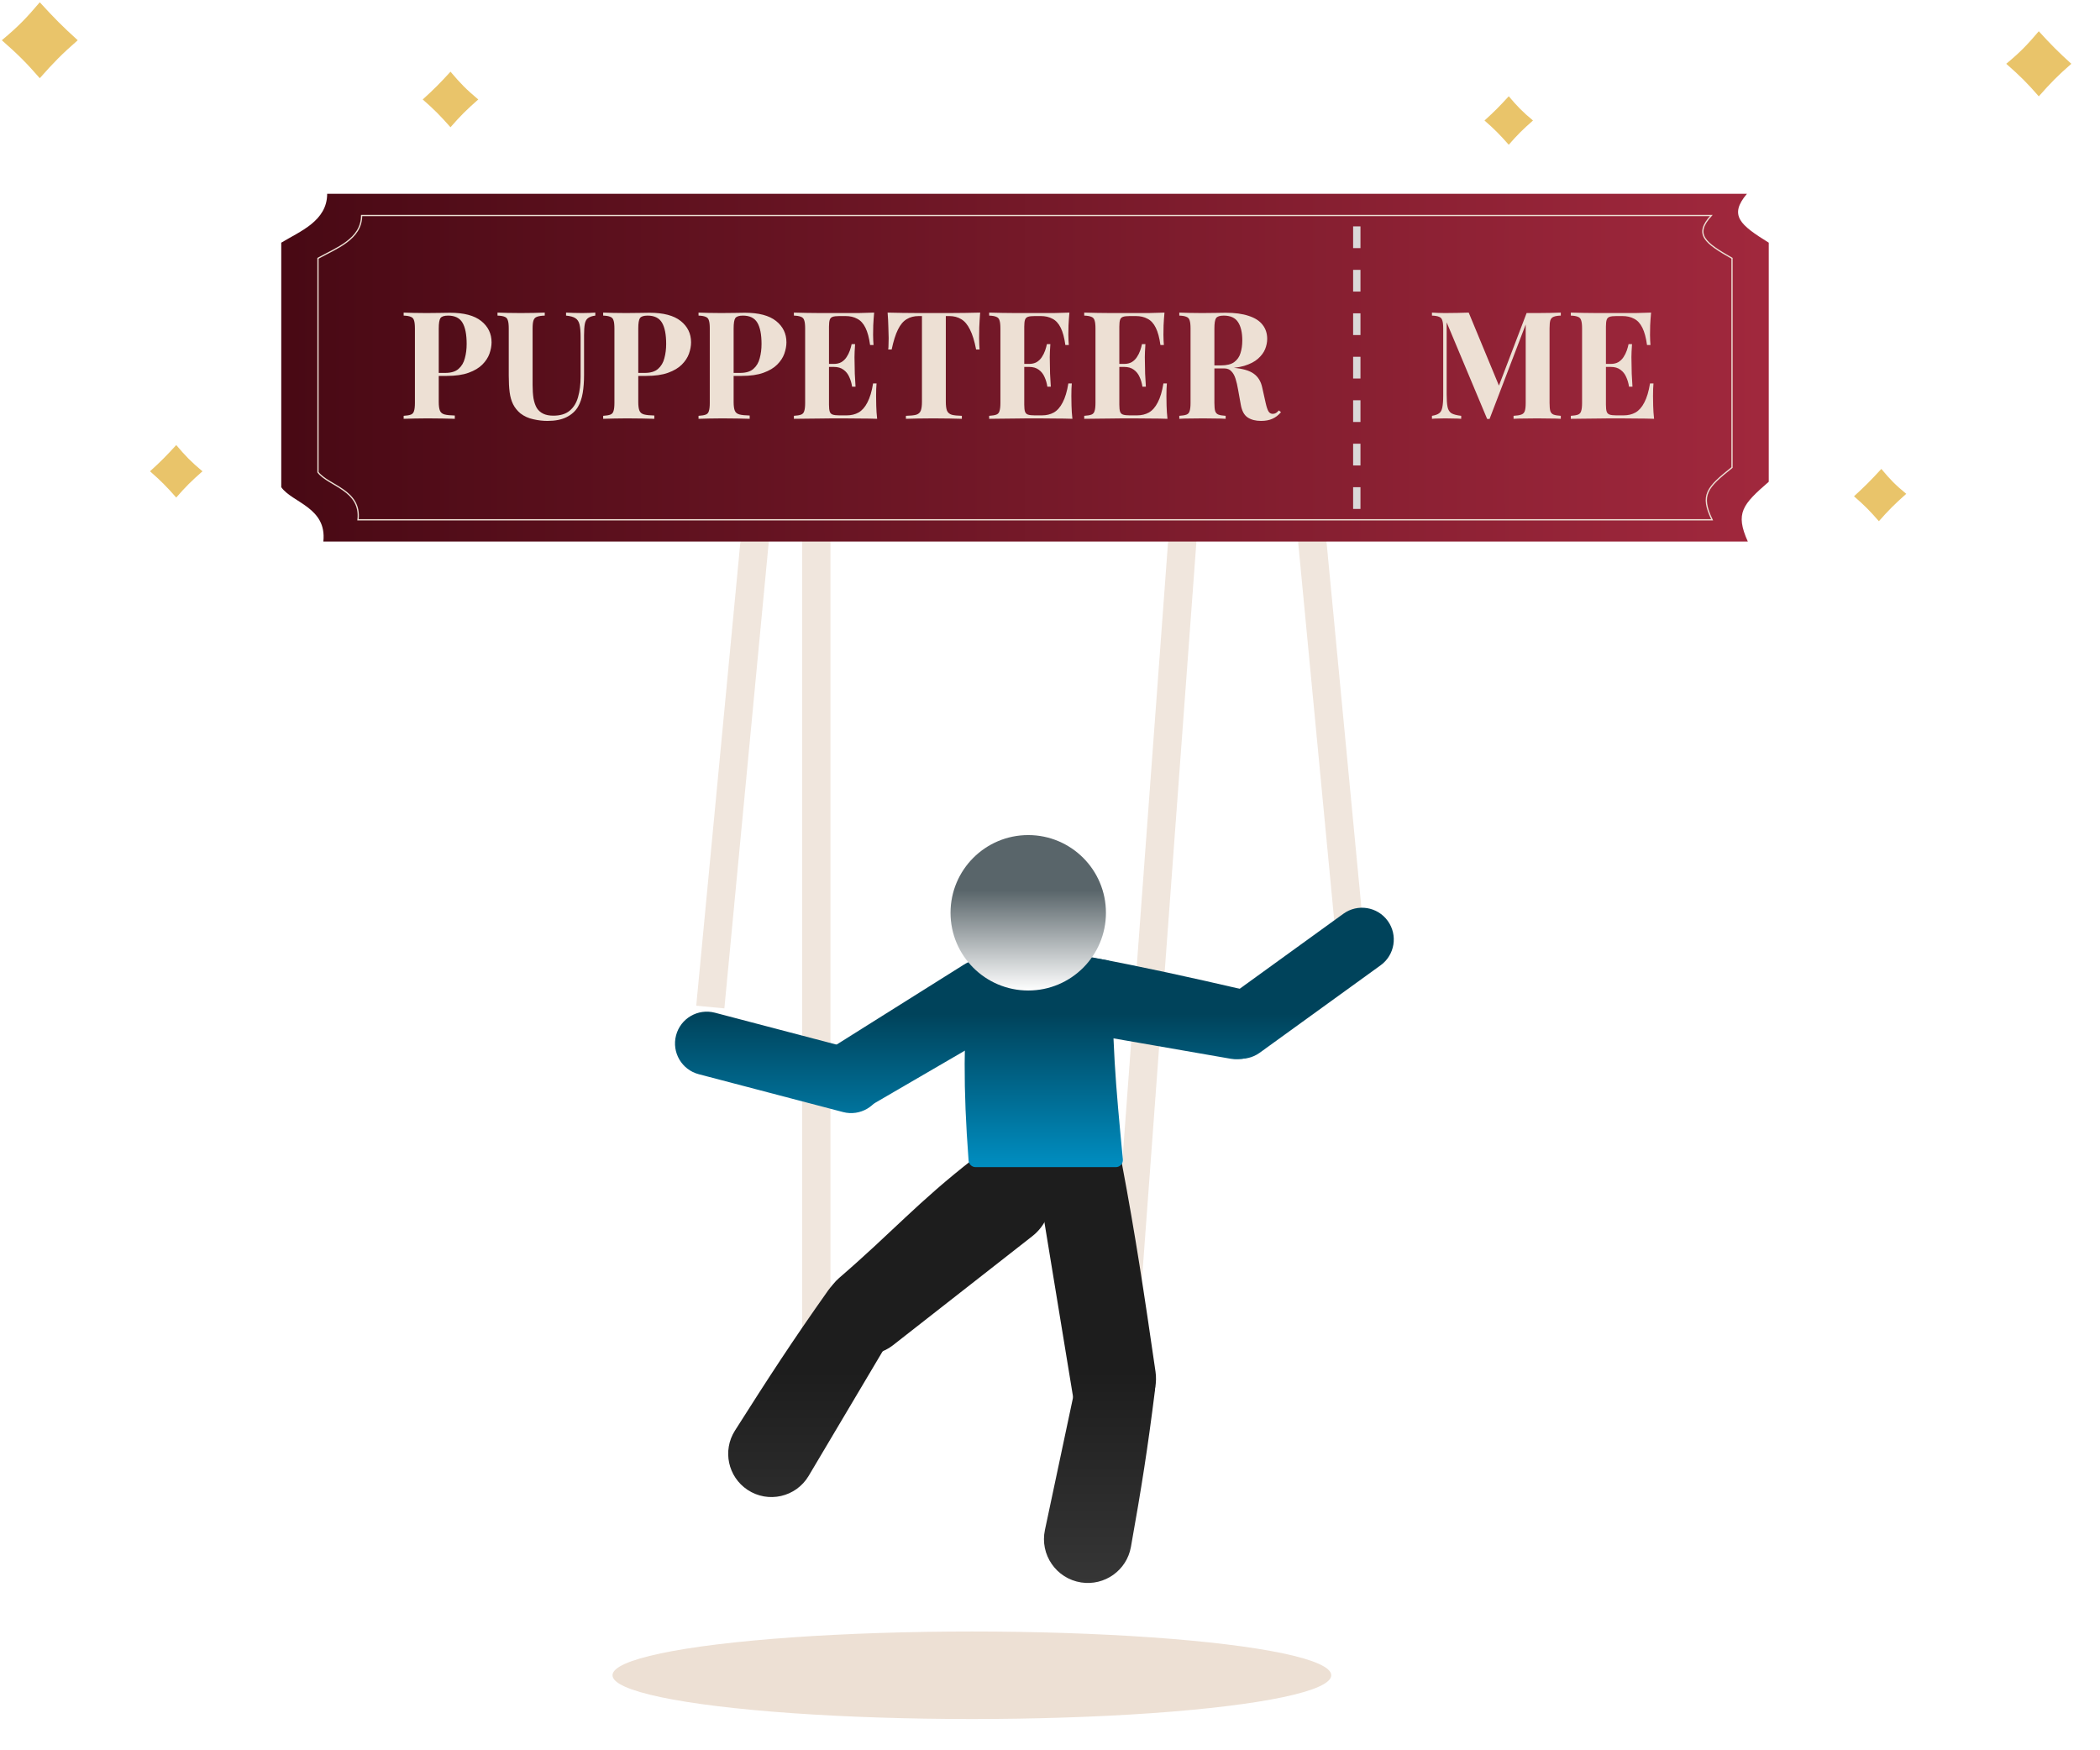 <svg width="336" height="280" viewBox="0 0 336 280" fill="none" xmlns="http://www.w3.org/2000/svg">
<g filter="url(#filter0_d_72_41)">
<path d="M305 75C303.253 73.569 302.416 72.695 301.016 71.016C299.367 72.807 298.418 73.769 296.638 75.395C298.309 76.834 299.171 77.718 300.621 79.379C302.196 77.59 303.163 76.634 305 75Z" fill="#E9C46A"/>
</g>
<path d="M32.395 75.395C30.57 73.872 29.685 72.953 28.197 71.197C26.622 72.921 25.713 73.844 24 75.395C25.75 76.922 26.66 77.853 28.197 79.593C29.697 77.868 30.624 76.952 32.395 75.395Z" fill="#E9C46A"/>
<g filter="url(#filter1_d_72_41)">
<path d="M245.278 15.278C243.592 13.871 242.775 13.022 241.4 11.4C239.945 12.992 239.105 13.845 237.522 15.278C239.138 16.689 239.979 17.549 241.4 19.157C242.785 17.563 243.642 16.717 245.278 15.278Z" fill="#E9C46A"/>
</g>
<path d="M76.524 15.913C74.591 14.301 73.655 13.327 72.08 11.468C70.412 13.293 69.449 14.27 67.635 15.913C69.488 17.53 70.451 18.515 72.08 20.358C73.667 18.531 74.649 17.561 76.524 15.913Z" fill="#E9C46A"/>
<path d="M0.29 6.438C2.931 4.235 4.211 2.904 6.364 0.364C8.643 2.857 9.958 4.193 12.438 6.438C9.906 8.648 8.589 9.994 6.364 12.511C4.194 10.015 2.853 8.69 0.29 6.438Z" fill="#E9C46A"/>
<g filter="url(#filter2_d_72_41)">
<path d="M321 6.206C323.264 4.318 324.361 3.177 326.206 1C328.16 3.137 329.287 4.282 331.412 6.206C329.242 8.101 328.114 9.254 326.206 11.412C324.347 9.273 323.197 8.137 321 6.206Z" fill="#E9C46A"/>
</g>
<g filter="url(#filter3_f_72_41)">
<rect x="128.352" y="73.079" width="4.521" height="146.929" fill="#EDE0D4" fill-opacity="0.79"/>
</g>
<g filter="url(#filter4_f_72_41)">
<rect x="187.901" y="73" width="4.521" height="148.755" transform="rotate(4.221 187.901 73)" fill="#EDE0D4" fill-opacity="0.79"/>
</g>
<g filter="url(#filter5_f_72_41)">
<rect x="119.765" y="73" width="4.521" height="88.283" transform="rotate(5.438 119.765 73)" fill="#EDE0D4" fill-opacity="0.79"/>
</g>
<g filter="url(#filter6_f_72_41)">
<rect width="4.521" height="76.642" transform="matrix(-0.996 0.095 0.095 0.996 210.965 73.287)" fill="#EDE0D4" fill-opacity="0.79"/>
</g>
<g filter="url(#filter7_d_72_41)">
<path d="M165.942 184.431C165.325 180.674 167.871 177.129 171.628 176.512C175.297 175.91 178.788 178.328 179.476 181.982C181.698 193.773 183.045 202.779 184.883 215.434C185.374 218.811 183.568 222.11 180.458 223.514L179.95 223.743C178.818 224.254 177.554 224.397 176.337 224.15C173.923 223.662 172.064 221.732 171.665 219.303L165.942 184.431Z" fill="url(#paint0_linear_72_41)"/>
<path d="M165.159 193.766C169.43 190.423 169.08 183.852 164.477 180.983C161.771 179.295 158.292 179.411 155.775 181.369C146.796 188.353 143.04 192.86 134.266 200.437C131.442 202.875 130.951 207.106 133.25 210.043C135.58 213.02 139.882 213.545 142.859 211.216L165.159 193.766Z" fill="url(#paint1_linear_72_41)"/>
<path d="M172.361 216.386C173.132 212.75 176.862 210.564 180.411 211.667C183.318 212.571 185.17 215.421 184.791 218.442C183.613 227.837 182.637 234.005 180.947 243.473C180.279 247.218 176.735 249.735 172.976 249.151C168.996 248.533 166.352 244.699 167.188 240.76L172.361 216.386Z" fill="url(#paint2_linear_72_41)"/>
<path d="M142.954 209.256C144.776 206.189 143.667 202.221 140.52 200.542C137.758 199.068 134.328 199.86 132.518 202.415C126.774 210.524 123.047 216.261 117.588 224.863C115.57 228.042 116.468 232.252 119.604 234.335C122.903 236.525 127.364 235.507 129.386 232.102L142.954 209.256Z" fill="url(#paint3_linear_72_41)"/>
</g>
<g filter="url(#filter8_d_72_41)">
<path d="M108.168 161.635C108.88 158.918 111.661 157.294 114.378 158.006L137.466 164.062C140.183 164.774 141.808 167.555 141.096 170.272C140.383 172.989 137.603 174.614 134.886 173.901L111.797 167.845C109.08 167.133 107.455 164.353 108.168 161.635Z" fill="url(#paint4_linear_72_41)"/>
<path d="M222.041 143.318C220.395 141.042 217.215 140.532 214.939 142.178L195.599 156.167C193.323 157.814 192.812 160.993 194.459 163.269C196.105 165.545 199.284 166.056 201.56 164.409L220.901 150.42C223.177 148.774 223.687 145.594 222.041 143.318Z" fill="url(#paint5_linear_72_41)"/>
<path d="M131.205 171.121C129.696 168.528 130.515 165.206 133.055 163.611L154.232 150.31C157.653 148.162 162.175 149.947 163.206 153.852C163.894 156.458 162.757 159.201 160.428 160.556L138.812 173.132C136.156 174.677 132.75 173.777 131.205 171.121Z" fill="url(#paint6_linear_72_41)"/>
<path d="M203.42 160.798C203.931 157.858 202.057 155.029 199.148 154.36C190.105 152.277 183.303 150.766 174.533 149.112C170.559 148.362 167.003 151.655 167.394 155.681C167.659 158.421 169.723 160.646 172.435 161.117L196.918 165.375C199.977 165.907 202.888 163.858 203.42 160.798Z" fill="url(#paint7_linear_72_41)"/>
<path d="M154.995 150.624C155.028 150.126 155.385 149.706 155.873 149.601C163.944 147.863 168.992 148.172 177.132 149.612C177.678 149.708 178.072 150.193 178.063 150.748C177.859 162.371 178.501 169.427 179.658 181.472C179.721 182.136 179.2 182.711 178.533 182.711H156.099C155.508 182.711 155.017 182.255 154.973 181.666C154.088 169.729 154.182 162.616 154.995 150.624Z" fill="url(#paint8_linear_72_41)"/>
</g>
<g filter="url(#filter9_d_72_41)">
<circle cx="164.518" cy="142.023" r="12.432" fill="url(#paint9_linear_72_41)"/>
</g>
<path d="M279.512 31H52.346C52.346 35.346 48.019 36.995 45 38.823V77.938C46.761 80.429 52.318 81.176 51.736 86.63H279.649C277.606 82.07 278.791 80.725 283 77.068V38.823C278.422 35.983 276.574 34.477 279.512 31Z" fill="url(#paint10_linear_72_41)"/>
<path d="M273.807 34.477H57.859C57.859 38.28 53.746 39.723 50.877 41.322V75.547C52.551 77.728 57.833 78.381 57.28 83.153H273.938C271.996 79.163 273.123 77.986 277.123 74.787V41.322C272.771 38.837 271.014 37.519 273.807 34.477Z" stroke="#EDE0D4" stroke-width="0.2"/>
<rect x="216.5" y="70.984" width="1.175" height="3.477" fill="#D9D9D9"/>
<rect x="216.5" y="77.938" width="1.175" height="3.477" fill="#D9D9D9"/>
<rect x="216.5" y="64.03" width="1.175" height="3.477" fill="#D9D9D9"/>
<rect x="216.5" y="57.076" width="1.175" height="3.477" fill="#D9D9D9"/>
<rect x="216.5" y="50.123" width="1.175" height="3.477" fill="#D9D9D9"/>
<rect x="216.5" y="43.169" width="1.175" height="3.477" fill="#D9D9D9"/>
<rect x="216.5" y="36.215" width="1.175" height="3.477" fill="#D9D9D9"/>
<path d="M64.585 50.008C64.986 50.024 65.522 50.04 66.194 50.056C66.882 50.072 67.561 50.08 68.234 50.08C69.001 50.08 69.746 50.072 70.466 50.056C71.186 50.04 71.698 50.032 72.001 50.032C74.225 50.032 75.889 50.472 76.993 51.352C78.097 52.232 78.65 53.368 78.65 54.76C78.65 55.336 78.537 55.944 78.314 56.584C78.09 57.208 77.706 57.792 77.162 58.336C76.633 58.864 75.906 59.296 74.978 59.632C74.049 59.968 72.882 60.136 71.474 60.136H69.025V59.656H71.234C72.177 59.656 72.889 59.44 73.37 59.008C73.865 58.576 74.201 58.008 74.377 57.304C74.57 56.6 74.665 55.84 74.665 55.024C74.665 53.504 74.442 52.368 73.993 51.616C73.546 50.864 72.778 50.488 71.689 50.488C71.066 50.488 70.657 50.624 70.466 50.896C70.29 51.168 70.201 51.72 70.201 52.552V64.312C70.201 64.936 70.266 65.4 70.394 65.704C70.522 66.008 70.769 66.208 71.138 66.304C71.505 66.4 72.049 66.456 72.769 66.472V67C72.273 66.984 71.633 66.968 70.85 66.952C70.066 66.936 69.242 66.928 68.377 66.928C67.689 66.928 67.017 66.936 66.362 66.952C65.706 66.968 65.114 66.984 64.585 67V66.52C65.097 66.488 65.481 66.424 65.737 66.328C65.993 66.232 66.162 66.04 66.242 65.752C66.338 65.464 66.385 65.032 66.385 64.456V52.552C66.385 51.96 66.338 51.528 66.242 51.256C66.162 50.968 65.986 50.776 65.713 50.68C65.457 50.568 65.082 50.504 64.585 50.488V50.008ZM95.249 50.008V50.488C94.737 50.552 94.344 50.688 94.073 50.896C93.817 51.088 93.648 51.4 93.569 51.832C93.489 52.264 93.448 52.872 93.448 53.656V60.016C93.448 61.056 93.376 62.008 93.233 62.872C93.088 63.736 92.832 64.48 92.465 65.104C92.049 65.792 91.441 66.336 90.641 66.736C89.841 67.136 88.825 67.336 87.593 67.336C86.856 67.336 86.105 67.248 85.337 67.072C84.569 66.912 83.88 66.6 83.272 66.136C82.76 65.704 82.368 65.216 82.097 64.672C81.825 64.128 81.641 63.488 81.544 62.752C81.448 62 81.4 61.112 81.4 60.088V52.552C81.4 51.96 81.353 51.528 81.257 51.256C81.177 50.968 81.008 50.776 80.752 50.68C80.496 50.568 80.112 50.504 79.6 50.488V50.008C80.001 50.024 80.537 50.04 81.209 50.056C81.897 50.072 82.609 50.08 83.344 50.08C84.081 50.08 84.784 50.072 85.457 50.056C86.144 50.04 86.713 50.024 87.16 50.008V50.488C86.617 50.504 86.201 50.568 85.912 50.68C85.641 50.776 85.457 50.968 85.361 51.256C85.264 51.528 85.216 51.96 85.216 52.552V61.6C85.216 62.4 85.264 63.112 85.361 63.736C85.472 64.344 85.648 64.856 85.888 65.272C86.144 65.672 86.489 65.976 86.921 66.184C87.353 66.392 87.888 66.496 88.528 66.496C89.648 66.496 90.52 66.232 91.144 65.704C91.784 65.176 92.233 64.448 92.489 63.52C92.76 62.576 92.897 61.496 92.897 60.28V53.944C92.897 53.064 92.841 52.392 92.728 51.928C92.617 51.448 92.392 51.104 92.056 50.896C91.737 50.688 91.24 50.552 90.569 50.488V50.008C90.873 50.024 91.272 50.04 91.769 50.056C92.264 50.072 92.728 50.08 93.16 50.08C93.544 50.08 93.921 50.072 94.288 50.056C94.672 50.04 94.993 50.024 95.249 50.008ZM96.507 50.008C96.907 50.024 97.443 50.04 98.115 50.056C98.803 50.072 99.483 50.08 100.155 50.08C100.923 50.08 101.667 50.072 102.387 50.056C103.107 50.04 103.619 50.032 103.923 50.032C106.147 50.032 107.811 50.472 108.915 51.352C110.019 52.232 110.571 53.368 110.571 54.76C110.571 55.336 110.459 55.944 110.235 56.584C110.011 57.208 109.627 57.792 109.083 58.336C108.555 58.864 107.827 59.296 106.899 59.632C105.971 59.968 104.803 60.136 103.395 60.136H100.947V59.656H103.155C104.099 59.656 104.811 59.44 105.291 59.008C105.787 58.576 106.123 58.008 106.299 57.304C106.491 56.6 106.587 55.84 106.587 55.024C106.587 53.504 106.363 52.368 105.915 51.616C105.467 50.864 104.699 50.488 103.611 50.488C102.987 50.488 102.579 50.624 102.387 50.896C102.211 51.168 102.123 51.72 102.123 52.552V64.312C102.123 64.936 102.187 65.4 102.315 65.704C102.443 66.008 102.691 66.208 103.059 66.304C103.427 66.4 103.971 66.456 104.691 66.472V67C104.195 66.984 103.555 66.968 102.771 66.952C101.987 66.936 101.163 66.928 100.299 66.928C99.611 66.928 98.939 66.936 98.283 66.952C97.627 66.968 97.035 66.984 96.507 67V66.52C97.019 66.488 97.403 66.424 97.659 66.328C97.915 66.232 98.083 66.04 98.163 65.752C98.259 65.464 98.307 65.032 98.307 64.456V52.552C98.307 51.96 98.259 51.528 98.163 51.256C98.083 50.968 97.907 50.776 97.635 50.68C97.379 50.568 97.003 50.504 96.507 50.488V50.008ZM111.765 50.008C112.165 50.024 112.701 50.04 113.373 50.056C114.061 50.072 114.741 50.08 115.413 50.08C116.181 50.08 116.925 50.072 117.645 50.056C118.365 50.04 118.877 50.032 119.181 50.032C121.405 50.032 123.069 50.472 124.173 51.352C125.277 52.232 125.829 53.368 125.829 54.76C125.829 55.336 125.717 55.944 125.493 56.584C125.269 57.208 124.885 57.792 124.341 58.336C123.813 58.864 123.085 59.296 122.157 59.632C121.229 59.968 120.061 60.136 118.653 60.136H116.205V59.656H118.413C119.357 59.656 120.069 59.44 120.549 59.008C121.045 58.576 121.381 58.008 121.557 57.304C121.749 56.6 121.845 55.84 121.845 55.024C121.845 53.504 121.621 52.368 121.173 51.616C120.725 50.864 119.957 50.488 118.869 50.488C118.245 50.488 117.837 50.624 117.645 50.896C117.469 51.168 117.381 51.72 117.381 52.552V64.312C117.381 64.936 117.445 65.4 117.573 65.704C117.701 66.008 117.949 66.208 118.317 66.304C118.685 66.4 119.229 66.456 119.949 66.472V67C119.453 66.984 118.813 66.968 118.029 66.952C117.245 66.936 116.421 66.928 115.557 66.928C114.869 66.928 114.197 66.936 113.541 66.952C112.885 66.968 112.293 66.984 111.765 67V66.52C112.277 66.488 112.661 66.424 112.917 66.328C113.173 66.232 113.341 66.04 113.421 65.752C113.517 65.464 113.565 65.032 113.565 64.456V52.552C113.565 51.96 113.517 51.528 113.421 51.256C113.341 50.968 113.165 50.776 112.893 50.68C112.637 50.568 112.261 50.504 111.765 50.488V50.008ZM139.863 50.008C139.799 50.712 139.751 51.392 139.719 52.048C139.703 52.704 139.695 53.208 139.695 53.56C139.695 53.88 139.703 54.184 139.719 54.472C139.735 54.76 139.751 55 139.767 55.192H139.215C139.055 54.024 138.807 53.104 138.471 52.432C138.135 51.744 137.695 51.264 137.151 50.992C136.623 50.704 135.999 50.56 135.279 50.56H134.295C133.831 50.56 133.479 50.6 133.239 50.68C132.999 50.76 132.839 50.92 132.759 51.16C132.679 51.4 132.639 51.768 132.639 52.264V64.744C132.639 65.24 132.679 65.608 132.759 65.848C132.839 66.088 132.999 66.248 133.239 66.328C133.479 66.408 133.831 66.448 134.295 66.448H135.471C136.191 66.448 136.823 66.296 137.367 65.992C137.927 65.672 138.399 65.136 138.783 64.384C139.183 63.632 139.487 62.616 139.695 61.336H140.247C140.199 61.848 140.175 62.52 140.175 63.352C140.175 63.72 140.183 64.24 140.199 64.912C140.215 65.584 140.263 66.28 140.343 67C139.527 66.968 138.607 66.952 137.583 66.952C136.559 66.936 135.647 66.928 134.847 66.928C134.447 66.928 133.935 66.928 133.311 66.928C132.687 66.928 132.015 66.936 131.295 66.952C130.575 66.952 129.847 66.96 129.111 66.976C128.375 66.976 127.679 66.984 127.023 67V66.52C127.535 66.488 127.919 66.424 128.175 66.328C128.431 66.232 128.599 66.04 128.679 65.752C128.775 65.464 128.823 65.032 128.823 64.456V52.552C128.823 51.96 128.775 51.528 128.679 51.256C128.599 50.968 128.423 50.776 128.151 50.68C127.895 50.568 127.519 50.504 127.023 50.488V50.008C127.679 50.024 128.375 50.04 129.111 50.056C129.847 50.056 130.575 50.064 131.295 50.08C132.015 50.08 132.687 50.08 133.311 50.08C133.935 50.08 134.447 50.08 134.847 50.08C135.583 50.08 136.415 50.08 137.343 50.08C138.287 50.064 139.127 50.04 139.863 50.008ZM136.119 58.216C136.119 58.216 136.119 58.296 136.119 58.456C136.119 58.616 136.119 58.696 136.119 58.696H131.919C131.919 58.696 131.919 58.616 131.919 58.456C131.919 58.296 131.919 58.216 131.919 58.216H136.119ZM136.815 55.048C136.751 55.96 136.719 56.656 136.719 57.136C136.735 57.616 136.743 58.056 136.743 58.456C136.743 58.856 136.751 59.296 136.767 59.776C136.783 60.256 136.823 60.952 136.887 61.864H136.335C136.255 61.304 136.103 60.784 135.879 60.304C135.671 59.824 135.367 59.44 134.967 59.152C134.567 58.848 134.047 58.696 133.407 58.696V58.216C133.887 58.216 134.295 58.12 134.631 57.928C134.967 57.72 135.239 57.456 135.447 57.136C135.671 56.8 135.847 56.448 135.975 56.08C136.103 55.712 136.199 55.368 136.263 55.048H136.815ZM156.826 50.008C156.762 50.824 156.714 51.608 156.682 52.36C156.666 53.112 156.658 53.688 156.658 54.088C156.658 54.44 156.666 54.776 156.682 55.096C156.698 55.416 156.714 55.688 156.73 55.912H156.178C155.922 54.568 155.594 53.504 155.194 52.72C154.81 51.936 154.346 51.384 153.802 51.064C153.258 50.728 152.618 50.56 151.882 50.56H151.33V64.264C151.33 64.904 151.394 65.384 151.522 65.704C151.666 66.024 151.922 66.24 152.29 66.352C152.658 66.448 153.194 66.504 153.898 66.52V67C153.402 66.984 152.738 66.968 151.906 66.952C151.09 66.936 150.234 66.928 149.338 66.928C148.458 66.928 147.626 66.936 146.842 66.952C146.058 66.968 145.426 66.984 144.946 67V66.52C145.666 66.504 146.21 66.448 146.578 66.352C146.946 66.24 147.194 66.024 147.322 65.704C147.45 65.384 147.514 64.904 147.514 64.264V50.56H146.986C146.25 50.56 145.61 50.728 145.066 51.064C144.522 51.384 144.058 51.936 143.674 52.72C143.29 53.488 142.954 54.552 142.666 55.912H142.114C142.146 55.688 142.162 55.416 142.162 55.096C142.178 54.776 142.186 54.44 142.186 54.088C142.186 53.688 142.17 53.112 142.138 52.36C142.122 51.608 142.082 50.824 142.018 50.008C142.754 50.024 143.554 50.04 144.418 50.056C145.298 50.072 146.178 50.08 147.058 50.08C147.938 50.08 148.73 50.08 149.434 50.08C150.154 50.08 150.946 50.08 151.81 50.08C152.69 50.08 153.57 50.072 154.45 50.056C155.33 50.04 156.122 50.024 156.826 50.008ZM171.105 50.008C171.041 50.712 170.993 51.392 170.961 52.048C170.945 52.704 170.937 53.208 170.937 53.56C170.937 53.88 170.945 54.184 170.961 54.472C170.977 54.76 170.993 55 171.009 55.192H170.457C170.297 54.024 170.049 53.104 169.713 52.432C169.377 51.744 168.937 51.264 168.393 50.992C167.865 50.704 167.241 50.56 166.521 50.56H165.537C165.073 50.56 164.721 50.6 164.481 50.68C164.241 50.76 164.081 50.92 164.001 51.16C163.921 51.4 163.881 51.768 163.881 52.264V64.744C163.881 65.24 163.921 65.608 164.001 65.848C164.081 66.088 164.241 66.248 164.481 66.328C164.721 66.408 165.073 66.448 165.537 66.448H166.713C167.433 66.448 168.065 66.296 168.609 65.992C169.169 65.672 169.641 65.136 170.025 64.384C170.425 63.632 170.729 62.616 170.937 61.336H171.489C171.441 61.848 171.417 62.52 171.417 63.352C171.417 63.72 171.425 64.24 171.441 64.912C171.457 65.584 171.505 66.28 171.585 67C170.769 66.968 169.849 66.952 168.825 66.952C167.801 66.936 166.889 66.928 166.089 66.928C165.689 66.928 165.177 66.928 164.553 66.928C163.929 66.928 163.257 66.936 162.537 66.952C161.817 66.952 161.089 66.96 160.353 66.976C159.617 66.976 158.921 66.984 158.265 67V66.52C158.777 66.488 159.161 66.424 159.417 66.328C159.673 66.232 159.841 66.04 159.921 65.752C160.017 65.464 160.065 65.032 160.065 64.456V52.552C160.065 51.96 160.017 51.528 159.921 51.256C159.841 50.968 159.665 50.776 159.393 50.68C159.137 50.568 158.761 50.504 158.265 50.488V50.008C158.921 50.024 159.617 50.04 160.353 50.056C161.089 50.056 161.817 50.064 162.537 50.08C163.257 50.08 163.929 50.08 164.553 50.08C165.177 50.08 165.689 50.08 166.089 50.08C166.825 50.08 167.657 50.08 168.585 50.08C169.529 50.064 170.369 50.04 171.105 50.008ZM167.361 58.216C167.361 58.216 167.361 58.296 167.361 58.456C167.361 58.616 167.361 58.696 167.361 58.696H163.161C163.161 58.696 163.161 58.616 163.161 58.456C163.161 58.296 163.161 58.216 163.161 58.216H167.361ZM168.057 55.048C167.993 55.96 167.961 56.656 167.961 57.136C167.977 57.616 167.985 58.056 167.985 58.456C167.985 58.856 167.993 59.296 168.009 59.776C168.025 60.256 168.065 60.952 168.129 61.864H167.577C167.497 61.304 167.345 60.784 167.121 60.304C166.913 59.824 166.609 59.44 166.209 59.152C165.809 58.848 165.289 58.696 164.649 58.696V58.216C165.129 58.216 165.537 58.12 165.873 57.928C166.209 57.72 166.481 57.456 166.689 57.136C166.913 56.8 167.089 56.448 167.217 56.08C167.345 55.712 167.441 55.368 167.505 55.048H168.057ZM186.316 50.008C186.252 50.712 186.204 51.392 186.172 52.048C186.156 52.704 186.148 53.208 186.148 53.56C186.148 53.88 186.156 54.184 186.172 54.472C186.188 54.76 186.204 55 186.22 55.192H185.668C185.508 54.024 185.26 53.104 184.924 52.432C184.588 51.744 184.148 51.264 183.604 50.992C183.076 50.704 182.452 50.56 181.732 50.56H180.748C180.284 50.56 179.932 50.6 179.692 50.68C179.452 50.76 179.292 50.92 179.212 51.16C179.132 51.4 179.092 51.768 179.092 52.264V64.744C179.092 65.24 179.132 65.608 179.212 65.848C179.292 66.088 179.452 66.248 179.692 66.328C179.932 66.408 180.284 66.448 180.748 66.448H181.924C182.644 66.448 183.276 66.296 183.82 65.992C184.38 65.672 184.852 65.136 185.236 64.384C185.636 63.632 185.94 62.616 186.148 61.336H186.7C186.652 61.848 186.628 62.52 186.628 63.352C186.628 63.72 186.636 64.24 186.652 64.912C186.668 65.584 186.716 66.28 186.796 67C185.98 66.968 185.06 66.952 184.036 66.952C183.012 66.936 182.1 66.928 181.3 66.928C180.9 66.928 180.388 66.928 179.764 66.928C179.14 66.928 178.468 66.936 177.748 66.952C177.028 66.952 176.3 66.96 175.564 66.976C174.828 66.976 174.132 66.984 173.476 67V66.52C173.988 66.488 174.372 66.424 174.628 66.328C174.884 66.232 175.052 66.04 175.132 65.752C175.228 65.464 175.276 65.032 175.276 64.456V52.552C175.276 51.96 175.228 51.528 175.132 51.256C175.052 50.968 174.876 50.776 174.604 50.68C174.348 50.568 173.972 50.504 173.476 50.488V50.008C174.132 50.024 174.828 50.04 175.564 50.056C176.3 50.056 177.028 50.064 177.748 50.08C178.468 50.08 179.14 50.08 179.764 50.08C180.388 50.08 180.9 50.08 181.3 50.08C182.036 50.08 182.868 50.08 183.796 50.08C184.74 50.064 185.58 50.04 186.316 50.008ZM182.572 58.216C182.572 58.216 182.572 58.296 182.572 58.456C182.572 58.616 182.572 58.696 182.572 58.696H178.372C178.372 58.696 178.372 58.616 178.372 58.456C178.372 58.296 178.372 58.216 178.372 58.216H182.572ZM183.268 55.048C183.204 55.96 183.172 56.656 183.172 57.136C183.188 57.616 183.196 58.056 183.196 58.456C183.196 58.856 183.204 59.296 183.22 59.776C183.236 60.256 183.276 60.952 183.34 61.864H182.788C182.708 61.304 182.556 60.784 182.332 60.304C182.124 59.824 181.82 59.44 181.42 59.152C181.02 58.848 180.5 58.696 179.86 58.696V58.216C180.34 58.216 180.748 58.12 181.084 57.928C181.42 57.72 181.692 57.456 181.9 57.136C182.124 56.8 182.3 56.448 182.428 56.08C182.556 55.712 182.652 55.368 182.716 55.048H183.268ZM188.687 50.008C189.087 50.024 189.623 50.04 190.295 50.056C190.983 50.072 191.663 50.08 192.335 50.08C193.103 50.08 193.847 50.072 194.567 50.056C195.287 50.04 195.799 50.032 196.103 50.032C197.591 50.032 198.823 50.2 199.799 50.536C200.791 50.856 201.527 51.328 202.007 51.952C202.503 52.576 202.751 53.328 202.751 54.208C202.751 54.752 202.639 55.304 202.415 55.864C202.191 56.408 201.807 56.92 201.263 57.4C200.735 57.864 200.007 58.24 199.079 58.528C198.151 58.8 196.983 58.936 195.575 58.936H193.271V58.456H195.335C196.279 58.456 196.991 58.28 197.471 57.928C197.967 57.56 198.303 57.08 198.479 56.488C198.671 55.88 198.767 55.208 198.767 54.472C198.767 53.208 198.543 52.232 198.095 51.544C197.647 50.84 196.879 50.488 195.791 50.488C195.167 50.488 194.759 50.624 194.567 50.896C194.391 51.168 194.303 51.72 194.303 52.552V64.456C194.303 65.032 194.343 65.464 194.423 65.752C194.519 66.04 194.695 66.232 194.951 66.328C195.207 66.424 195.591 66.488 196.103 66.52V67C195.671 66.968 195.127 66.952 194.471 66.952C193.815 66.936 193.151 66.928 192.479 66.928C191.711 66.928 190.983 66.936 190.295 66.952C189.623 66.952 189.087 66.968 188.687 67V66.52C189.199 66.488 189.583 66.424 189.839 66.328C190.095 66.232 190.263 66.04 190.343 65.752C190.439 65.464 190.487 65.032 190.487 64.456V52.552C190.487 51.96 190.439 51.528 190.343 51.256C190.263 50.968 190.087 50.776 189.815 50.68C189.559 50.568 189.183 50.504 188.687 50.488V50.008ZM193.223 58.528C193.911 58.544 194.503 58.576 194.999 58.624C195.511 58.672 195.959 58.72 196.343 58.768C196.727 58.8 197.071 58.824 197.375 58.84C198.831 58.968 199.903 59.28 200.591 59.776C201.295 60.272 201.751 61.016 201.959 62.008L202.511 64.48C202.655 65.12 202.807 65.568 202.967 65.824C203.127 66.08 203.359 66.208 203.663 66.208C203.871 66.192 204.039 66.144 204.167 66.064C204.311 65.968 204.463 65.832 204.623 65.656L204.959 65.944C204.527 66.44 204.063 66.792 203.567 67C203.071 67.224 202.471 67.336 201.767 67.336C200.903 67.336 200.191 67.152 199.631 66.784C199.071 66.416 198.703 65.736 198.527 64.744L198.095 62.344C197.983 61.672 197.847 61.088 197.687 60.592C197.527 60.08 197.303 59.68 197.015 59.392C196.743 59.088 196.359 58.936 195.863 58.936H193.271L193.223 58.528Z" fill="#EDE0D4"/>
<path d="M249.729 50.008V50.488C249.217 50.504 248.833 50.568 248.577 50.68C248.321 50.776 248.145 50.968 248.049 51.256C247.969 51.528 247.929 51.96 247.929 52.552V64.456C247.929 65.032 247.969 65.464 248.049 65.752C248.145 66.04 248.321 66.232 248.577 66.328C248.833 66.424 249.217 66.488 249.729 66.52V67C249.281 66.968 248.713 66.952 248.025 66.952C247.353 66.936 246.665 66.928 245.961 66.928C245.193 66.928 244.473 66.936 243.801 66.952C243.129 66.952 242.585 66.968 242.169 67V66.52C242.713 66.488 243.121 66.424 243.393 66.328C243.681 66.232 243.873 66.04 243.969 65.752C244.065 65.464 244.113 65.032 244.113 64.456V51.472H244.281L238.329 67.024H237.945L231.465 51.568V63.064C231.465 63.944 231.513 64.624 231.609 65.104C231.705 65.568 231.913 65.904 232.233 66.112C232.569 66.304 233.089 66.44 233.793 66.52V67C233.489 66.968 233.089 66.952 232.593 66.952C232.097 66.936 231.633 66.928 231.201 66.928C230.833 66.928 230.457 66.936 230.073 66.952C229.689 66.952 229.369 66.968 229.113 67V66.52C229.625 66.44 230.009 66.304 230.265 66.112C230.521 65.92 230.689 65.608 230.769 65.176C230.865 64.728 230.913 64.12 230.913 63.352V52.552C230.913 51.96 230.865 51.528 230.769 51.256C230.689 50.968 230.513 50.776 230.241 50.68C229.985 50.568 229.609 50.504 229.113 50.488V50.008C229.369 50.024 229.689 50.04 230.073 50.056C230.457 50.072 230.833 50.08 231.201 50.08C231.889 50.08 232.561 50.072 233.217 50.056C233.889 50.04 234.481 50.024 234.993 50.008L240.033 62.176L239.433 62.728L244.257 50.08C244.529 50.08 244.809 50.08 245.097 50.08C245.385 50.08 245.673 50.08 245.961 50.08C246.665 50.08 247.353 50.072 248.025 50.056C248.713 50.04 249.281 50.024 249.729 50.008ZM264.172 50.008C264.108 50.712 264.06 51.392 264.028 52.048C264.012 52.704 264.004 53.208 264.004 53.56C264.004 53.88 264.012 54.184 264.028 54.472C264.044 54.76 264.06 55 264.076 55.192H263.524C263.364 54.024 263.116 53.104 262.78 52.432C262.444 51.744 262.004 51.264 261.46 50.992C260.932 50.704 260.308 50.56 259.588 50.56H258.604C258.14 50.56 257.788 50.6 257.548 50.68C257.308 50.76 257.148 50.92 257.068 51.16C256.988 51.4 256.948 51.768 256.948 52.264V64.744C256.948 65.24 256.988 65.608 257.068 65.848C257.148 66.088 257.308 66.248 257.548 66.328C257.788 66.408 258.14 66.448 258.604 66.448H259.78C260.5 66.448 261.132 66.296 261.676 65.992C262.236 65.672 262.708 65.136 263.092 64.384C263.492 63.632 263.796 62.616 264.004 61.336H264.556C264.508 61.848 264.484 62.52 264.484 63.352C264.484 63.72 264.492 64.24 264.508 64.912C264.524 65.584 264.572 66.28 264.652 67C263.836 66.968 262.916 66.952 261.892 66.952C260.868 66.936 259.956 66.928 259.156 66.928C258.756 66.928 258.244 66.928 257.62 66.928C256.996 66.928 256.324 66.936 255.604 66.952C254.884 66.952 254.156 66.96 253.42 66.976C252.684 66.976 251.988 66.984 251.332 67V66.52C251.844 66.488 252.228 66.424 252.484 66.328C252.74 66.232 252.908 66.04 252.988 65.752C253.084 65.464 253.132 65.032 253.132 64.456V52.552C253.132 51.96 253.084 51.528 252.988 51.256C252.908 50.968 252.732 50.776 252.46 50.68C252.204 50.568 251.828 50.504 251.332 50.488V50.008C251.988 50.024 252.684 50.04 253.42 50.056C254.156 50.056 254.884 50.064 255.604 50.08C256.324 50.08 256.996 50.08 257.62 50.08C258.244 50.08 258.756 50.08 259.156 50.08C259.892 50.08 260.724 50.08 261.652 50.08C262.596 50.064 263.436 50.04 264.172 50.008ZM260.428 58.216C260.428 58.216 260.428 58.296 260.428 58.456C260.428 58.616 260.428 58.696 260.428 58.696H256.228C256.228 58.696 256.228 58.616 256.228 58.456C256.228 58.296 256.228 58.216 256.228 58.216H260.428ZM261.124 55.048C261.06 55.96 261.028 56.656 261.028 57.136C261.044 57.616 261.052 58.056 261.052 58.456C261.052 58.856 261.06 59.296 261.076 59.776C261.092 60.256 261.132 60.952 261.196 61.864H260.644C260.564 61.304 260.412 60.784 260.188 60.304C259.98 59.824 259.676 59.44 259.276 59.152C258.876 58.848 258.356 58.696 257.716 58.696V58.216C258.196 58.216 258.604 58.12 258.94 57.928C259.276 57.72 259.548 57.456 259.756 57.136C259.98 56.8 260.156 56.448 260.284 56.08C260.412 55.712 260.508 55.368 260.572 55.048H261.124Z" fill="#EDE0D4"/>
<g filter="url(#filter10_f_72_41)">
<ellipse cx="155.5" cy="268" rx="57.5" ry="7" fill="#EDE0D4"/>
</g>
<defs>
<filter id="filter0_d_72_41" x="292.638" y="71.016" width="16.362" height="16.362" filterUnits="userSpaceOnUse" color-interpolation-filters="sRGB">
<feFlood flood-opacity="0" result="BackgroundImageFix"/>
<feColorMatrix in="SourceAlpha" type="matrix" values="0 0 0 0 0 0 0 0 0 0 0 0 0 0 0 0 0 0 127 0" result="hardAlpha"/>
<feOffset dy="4"/>
<feGaussianBlur stdDeviation="2"/>
<feComposite in2="hardAlpha" operator="out"/>
<feColorMatrix type="matrix" values="0 0 0 0 0 0 0 0 0 0 0 0 0 0 0 0 0 0 0.25 0"/>
<feBlend mode="normal" in2="BackgroundImageFix" result="effect1_dropShadow_72_41"/>
<feBlend mode="normal" in="SourceGraphic" in2="effect1_dropShadow_72_41" result="shape"/>
</filter>
<filter id="filter1_d_72_41" x="233.521" y="11.4" width="15.757" height="15.757" filterUnits="userSpaceOnUse" color-interpolation-filters="sRGB">
<feFlood flood-opacity="0" result="BackgroundImageFix"/>
<feColorMatrix in="SourceAlpha" type="matrix" values="0 0 0 0 0 0 0 0 0 0 0 0 0 0 0 0 0 0 127 0" result="hardAlpha"/>
<feOffset dy="4"/>
<feGaussianBlur stdDeviation="2"/>
<feComposite in2="hardAlpha" operator="out"/>
<feColorMatrix type="matrix" values="0 0 0 0 0 0 0 0 0 0 0 0 0 0 0 0 0 0 0.25 0"/>
<feBlend mode="normal" in2="BackgroundImageFix" result="effect1_dropShadow_72_41"/>
<feBlend mode="normal" in="SourceGraphic" in2="effect1_dropShadow_72_41" result="shape"/>
</filter>
<filter id="filter2_d_72_41" x="317" y="1" width="18.413" height="18.413" filterUnits="userSpaceOnUse" color-interpolation-filters="sRGB">
<feFlood flood-opacity="0" result="BackgroundImageFix"/>
<feColorMatrix in="SourceAlpha" type="matrix" values="0 0 0 0 0 0 0 0 0 0 0 0 0 0 0 0 0 0 127 0" result="hardAlpha"/>
<feOffset dy="4"/>
<feGaussianBlur stdDeviation="2"/>
<feComposite in2="hardAlpha" operator="out"/>
<feColorMatrix type="matrix" values="0 0 0 0 0 0 0 0 0 0 0 0 0 0 0 0 0 0 0.25 0"/>
<feBlend mode="normal" in2="BackgroundImageFix" result="effect1_dropShadow_72_41"/>
<feBlend mode="normal" in="SourceGraphic" in2="effect1_dropShadow_72_41" result="shape"/>
</filter>
<filter id="filter3_f_72_41" x="127.952" y="72.68" width="5.321" height="147.729" filterUnits="userSpaceOnUse" color-interpolation-filters="sRGB">
<feFlood flood-opacity="0" result="BackgroundImageFix"/>
<feBlend mode="normal" in="SourceGraphic" in2="BackgroundImageFix" result="shape"/>
<feGaussianBlur stdDeviation="0.2" result="effect1_foregroundBlur_72_41"/>
</filter>
<filter id="filter4_f_72_41" x="176.551" y="72.6" width="16.259" height="149.484" filterUnits="userSpaceOnUse" color-interpolation-filters="sRGB">
<feFlood flood-opacity="0" result="BackgroundImageFix"/>
<feBlend mode="normal" in="SourceGraphic" in2="BackgroundImageFix" result="shape"/>
<feGaussianBlur stdDeviation="0.2" result="effect1_foregroundBlur_72_41"/>
</filter>
<filter id="filter5_f_72_41" x="110.998" y="72.6" width="13.667" height="89.114" filterUnits="userSpaceOnUse" color-interpolation-filters="sRGB">
<feFlood flood-opacity="0" result="BackgroundImageFix"/>
<feBlend mode="normal" in="SourceGraphic" in2="BackgroundImageFix" result="shape"/>
<feGaussianBlur stdDeviation="0.2" result="effect1_foregroundBlur_72_41"/>
</filter>
<filter id="filter6_f_72_41" x="206.064" y="72.886" width="12.564" height="77.525" filterUnits="userSpaceOnUse" color-interpolation-filters="sRGB">
<feFlood flood-opacity="0" result="BackgroundImageFix"/>
<feBlend mode="normal" in="SourceGraphic" in2="BackgroundImageFix" result="shape"/>
<feGaussianBlur stdDeviation="0.2" result="effect1_foregroundBlur_72_41"/>
</filter>
<filter id="filter7_d_72_41" x="112.511" y="176.42" width="76.452" height="80.815" filterUnits="userSpaceOnUse" color-interpolation-filters="sRGB">
<feFlood flood-opacity="0" result="BackgroundImageFix"/>
<feColorMatrix in="SourceAlpha" type="matrix" values="0 0 0 0 0 0 0 0 0 0 0 0 0 0 0 0 0 0 127 0" result="hardAlpha"/>
<feOffset dy="4"/>
<feGaussianBlur stdDeviation="2"/>
<feComposite in2="hardAlpha" operator="out"/>
<feColorMatrix type="matrix" values="0 0 0 0 0 0 0 0 0 0 0 0 0 0 0 0 0 0 0.25 0"/>
<feBlend mode="normal" in2="BackgroundImageFix" result="effect1_dropShadow_72_41"/>
<feBlend mode="normal" in="SourceGraphic" in2="effect1_dropShadow_72_41" result="shape"/>
</filter>
<filter id="filter8_d_72_41" x="104" y="141.213" width="123.006" height="49.498" filterUnits="userSpaceOnUse" color-interpolation-filters="sRGB">
<feFlood flood-opacity="0" result="BackgroundImageFix"/>
<feColorMatrix in="SourceAlpha" type="matrix" values="0 0 0 0 0 0 0 0 0 0 0 0 0 0 0 0 0 0 127 0" result="hardAlpha"/>
<feOffset dy="4"/>
<feGaussianBlur stdDeviation="2"/>
<feComposite in2="hardAlpha" operator="out"/>
<feColorMatrix type="matrix" values="0 0 0 0 0 0 0 0 0 0 0 0 0 0 0 0 0 0 0.25 0"/>
<feBlend mode="normal" in2="BackgroundImageFix" result="effect1_dropShadow_72_41"/>
<feBlend mode="normal" in="SourceGraphic" in2="effect1_dropShadow_72_41" result="shape"/>
</filter>
<filter id="filter9_d_72_41" x="148.086" y="129.591" width="32.865" height="32.865" filterUnits="userSpaceOnUse" color-interpolation-filters="sRGB">
<feFlood flood-opacity="0" result="BackgroundImageFix"/>
<feColorMatrix in="SourceAlpha" type="matrix" values="0 0 0 0 0 0 0 0 0 0 0 0 0 0 0 0 0 0 127 0" result="hardAlpha"/>
<feOffset dy="4"/>
<feGaussianBlur stdDeviation="2"/>
<feComposite in2="hardAlpha" operator="out"/>
<feColorMatrix type="matrix" values="0 0 0 0 0 0 0 0 0 0 0 0 0 0 0 0 0 0 0.25 0"/>
<feBlend mode="normal" in2="BackgroundImageFix" result="effect1_dropShadow_72_41"/>
<feBlend mode="normal" in="SourceGraphic" in2="effect1_dropShadow_72_41" result="shape"/>
</filter>
<filter id="filter10_f_72_41" x="93.7" y="256.7" width="123.6" height="22.6" filterUnits="userSpaceOnUse" color-interpolation-filters="sRGB">
<feFlood flood-opacity="0" result="BackgroundImageFix"/>
<feBlend mode="normal" in="SourceGraphic" in2="BackgroundImageFix" result="shape"/>
<feGaussianBlur stdDeviation="2.15" result="effect1_foregroundBlur_72_41"/>
</filter>
<linearGradient id="paint0_linear_72_41" x1="150.737" y1="176.42" x2="150.737" y2="249.235" gradientUnits="userSpaceOnUse">
<stop offset="0.535" stop-color="#1D1D1D"/>
<stop offset="1" stop-color="#363636"/>
</linearGradient>
<linearGradient id="paint1_linear_72_41" x1="150.737" y1="176.42" x2="150.737" y2="249.235" gradientUnits="userSpaceOnUse">
<stop offset="0.535" stop-color="#1D1D1D"/>
<stop offset="1" stop-color="#363636"/>
</linearGradient>
<linearGradient id="paint2_linear_72_41" x1="150.737" y1="176.42" x2="150.737" y2="249.235" gradientUnits="userSpaceOnUse">
<stop offset="0.535" stop-color="#1D1D1D"/>
<stop offset="1" stop-color="#363636"/>
</linearGradient>
<linearGradient id="paint3_linear_72_41" x1="150.737" y1="176.42" x2="150.737" y2="249.235" gradientUnits="userSpaceOnUse">
<stop offset="0.535" stop-color="#1D1D1D"/>
<stop offset="1" stop-color="#363636"/>
</linearGradient>
<linearGradient id="paint4_linear_72_41" x1="165.503" y1="141.213" x2="165.503" y2="182.711" gradientUnits="userSpaceOnUse">
<stop offset="0.41" stop-color="#00435B"/>
<stop offset="1" stop-color="#008EC1"/>
</linearGradient>
<linearGradient id="paint5_linear_72_41" x1="165.503" y1="141.213" x2="165.503" y2="182.711" gradientUnits="userSpaceOnUse">
<stop offset="0.41" stop-color="#00435B"/>
<stop offset="1" stop-color="#008EC1"/>
</linearGradient>
<linearGradient id="paint6_linear_72_41" x1="165.503" y1="141.213" x2="165.503" y2="182.711" gradientUnits="userSpaceOnUse">
<stop offset="0.41" stop-color="#00435B"/>
<stop offset="1" stop-color="#008EC1"/>
</linearGradient>
<linearGradient id="paint7_linear_72_41" x1="165.503" y1="141.213" x2="165.503" y2="182.711" gradientUnits="userSpaceOnUse">
<stop offset="0.41" stop-color="#00435B"/>
<stop offset="1" stop-color="#008EC1"/>
</linearGradient>
<linearGradient id="paint8_linear_72_41" x1="165.503" y1="141.213" x2="165.503" y2="182.711" gradientUnits="userSpaceOnUse">
<stop offset="0.41" stop-color="#00435B"/>
<stop offset="1" stop-color="#008EC1"/>
</linearGradient>
<linearGradient id="paint9_linear_72_41" x1="164.518" y1="129.591" x2="164.518" y2="154.455" gradientUnits="userSpaceOnUse">
<stop offset="0.355" stop-color="#59656A"/>
<stop offset="1" stop-color="#FEFEFE"/>
</linearGradient>
<linearGradient id="paint10_linear_72_41" x1="45" y1="58.815" x2="283" y2="58.815" gradientUnits="userSpaceOnUse">
<stop stop-color="#480914"/>
<stop offset="1" stop-color="#A1283D"/>
</linearGradient>
</defs>
</svg>
